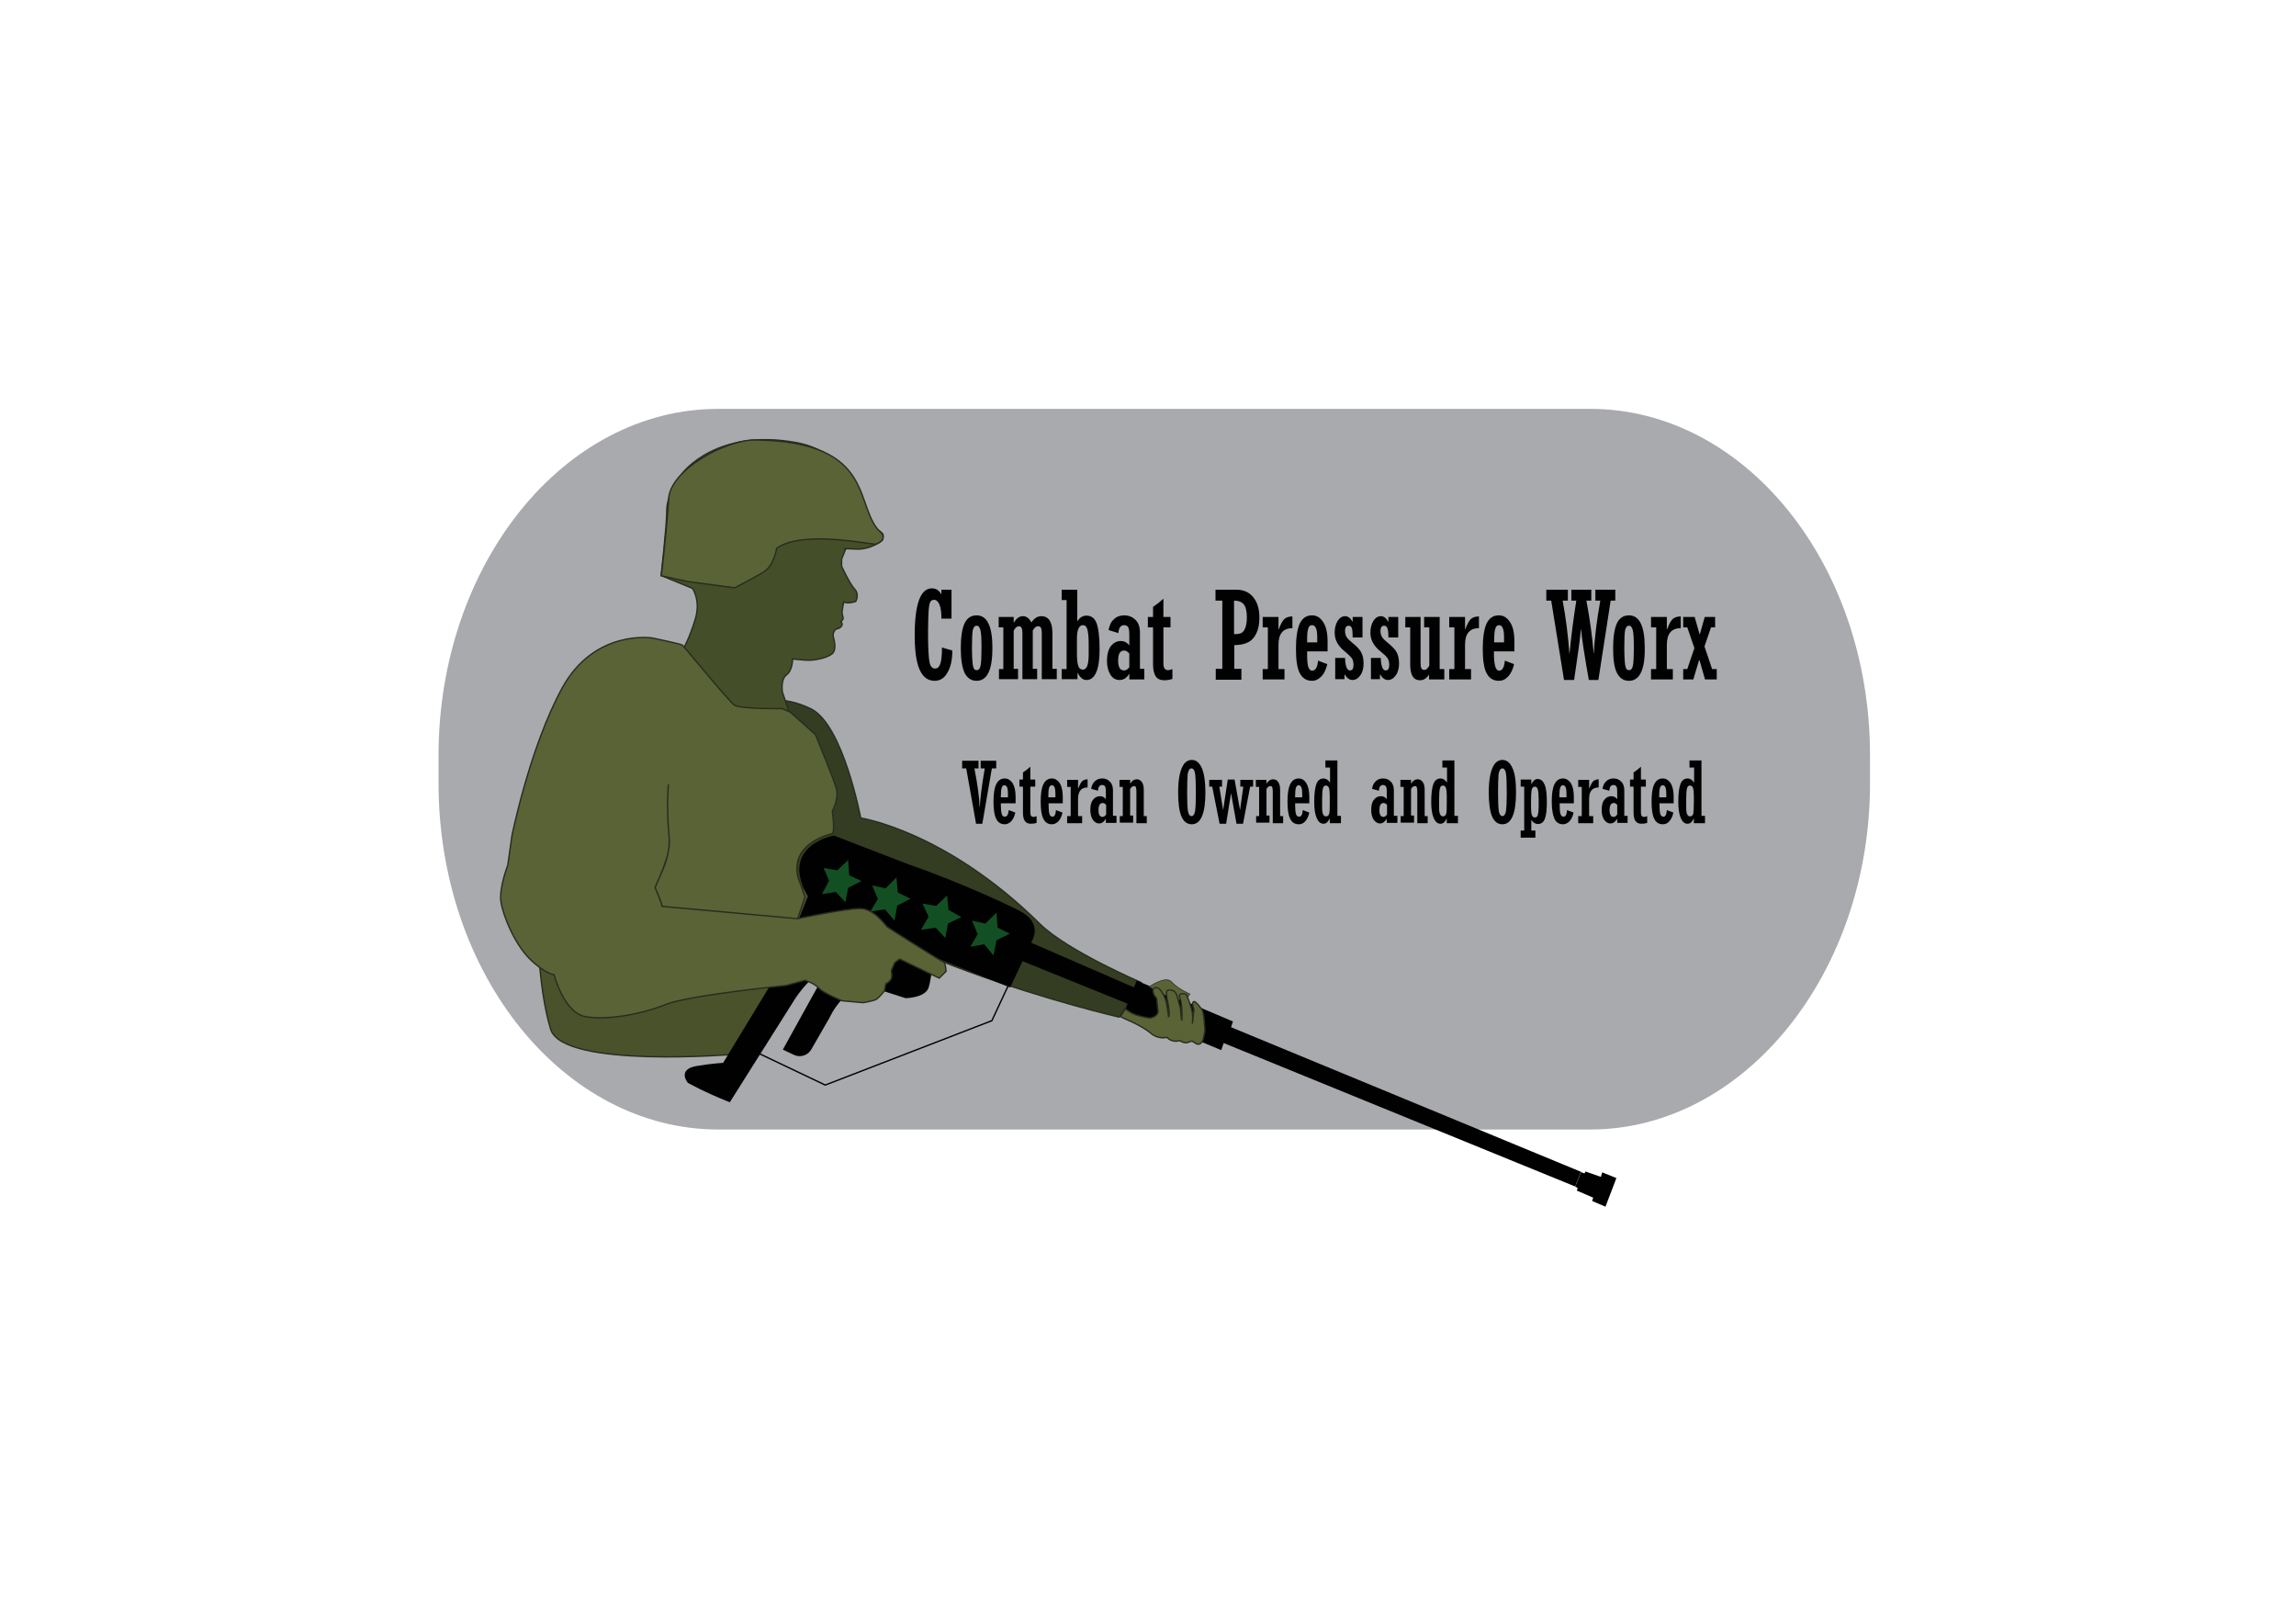 <?xml version="1.0" encoding="utf-8"?>
<!-- Generator: Adobe Illustrator 26.0.3, SVG Export Plug-In . SVG Version: 6.00 Build 0)  -->
<svg version="1.1" id="Layer_1" xmlns="http://www.w3.org/2000/svg" xmlns:xlink="http://www.w3.org/1999/xlink" x="0px" y="0px"
	 viewBox="0 0 841.9 595.3" style="enable-background:new 0 0 841.9 595.3;" xml:space="preserve">
<style type="text/css">
	.st0{fill:#A8AAAD;}
	.st1{fill:#49522B;stroke:#282C20;stroke-width:0.5;stroke-miterlimit:10;}
	.st2{fill:#343D21;stroke:#282C20;stroke-width:0.5;stroke-miterlimit:10;}
	.st3{fill:none;}
	.st4{enable-background:new    ;}
	.st5{fill:#010101;}
	.st6{fill:#010101;stroke:#010101;stroke-width:0.5;stroke-miterlimit:10;}
	.st7{fill:none;stroke:#010101;stroke-width:0.5;stroke-miterlimit:10;}
	.st8{opacity:0.46;fill:#26AC4A;enable-background:new    ;}
	.st9{fill:#444E28;stroke:#282C20;stroke-width:0.5;stroke-miterlimit:10;}
	.st10{fill:#5A6336;stroke:#282C20;stroke-width:0.5;stroke-miterlimit:10;}
	.st11{fill:#5A6336;stroke:#282C20;stroke-width:0.25;stroke-miterlimit:10;}
</style>
<path class="st0" d="M583.1,414.1H263.4c-56.4,0-102.6-56.5-102.6-127.1v-10c0-69.8,45.7-127.1,102.6-127.1h319.7
	c56.4,0,102.6,56.5,102.6,127.1v10C685.8,356.9,639.5,414.1,583.1,414.1z"/>
<path class="st1" d="M198.6,280c0,0-5.9,67,3.3,97.3c4.4,14.6,67.9,9.2,67.9,9.2s35.1-53.9,32-85.4s-80.3-45.2-80.3-45.2
	S205.5,261.5,198.6,280z"/>
<path class="st2" d="M315.6,299.9c0,0,31.2,4.7,65.8,38.9c9.8,9.7,37,21.4,37,21.4l-8,12.7c0,0-103.3-23.7-130.7-62
	s-20.5-42.3-20.5-42.3s16-19.6,38.2-8.7C309.2,265.8,315.6,299.9,315.6,299.9z"/>
<polygon class="st3" points="278.6,244.7 693,244.7 693.4,292 279.1,292 "/>
<g class="st4">
	<path class="st5" d="M345.4,237.4l3.8,1.1c0,3.4-0.6,6.1-1.8,8.1c-1.1,2-2.7,3-4.7,3c-2.5,0-4.3-1.4-5.5-4.1
		c-1.2-2.7-1.8-6.9-1.8-12.5c0-11.5,2.1-17.3,6.3-17.3c1.5,0,2.6,0.7,3.4,2.1h0.1v-1.6h3.7v10.6h-3.7c0-2.2-0.2-3.9-0.7-5.1
		c-0.5-1.2-1.2-1.8-2-1.8c-0.7,0-1.1,0.3-1.4,0.8c-0.3,0.6-0.5,1.7-0.6,3.4c-0.1,1.7-0.2,4.4-0.2,8.2c0,5.2,0.2,8.6,0.5,10.3
		c0.3,1.7,1,2.5,2.1,2.5c0.9,0,1.5-0.6,1.9-1.8C345.2,242.2,345.4,240.2,345.4,237.4z"/>
	<path class="st5" d="M358.1,249.6c-2,0-3.4-1-4.4-2.9c-0.9-2-1.4-5-1.4-9.1c0-4.1,0.5-7.2,1.4-9.1c0.9-1.9,2.4-2.9,4.4-2.9
		c3.9,0,5.8,4,5.8,12C363.9,245.6,362,249.6,358.1,249.6z M358.1,229.4c-0.7,0-1.1,0.5-1.4,1.6c-0.2,1.1-0.3,3.2-0.3,6.5
		c0,2.4,0.1,4.2,0.2,5.3c0.1,1.2,0.3,1.9,0.5,2.3c0.2,0.4,0.6,0.6,1,0.6c0.8,0,1.3-0.6,1.5-1.9c0.2-1.2,0.3-3.4,0.3-6.3
		c0-3.3-0.1-5.4-0.4-6.5S358.8,229.4,358.1,229.4z"/>
	<path class="st5" d="M366.3,249.1v-3.8h1.6V230h-1.7v-3.8h5.5v2h0.1c0.9-1.5,2-2.3,3.3-2.3c1.3,0,2.3,0.8,3.1,2.3
		c1-1.5,2.2-2.3,3.6-2.3c2.7,0,4.1,2.1,4.1,6.2v13.1h1.6v3.8H382v-16.8c0-1-0.1-1.6-0.3-2c-0.2-0.4-0.5-0.6-1-0.6
		c-0.5,0-1,0.2-1.4,0.7c-0.4,0.5-0.6,0.8-0.6,0.9v14h1.6v3.8h-5.4v-16.8c0-0.9-0.1-1.6-0.3-2c-0.2-0.4-0.5-0.6-1-0.6
		c-0.7,0-1.3,0.5-1.9,1.6v14h1.6v3.8H366.3z"/>
	<path class="st5" d="M389.3,249.1v-3.8h1.8V220h-1.8v-3.8h5.7v11.5h0.1c0.9-1.4,2-2,3.3-2c1.7,0,3,0.9,3.7,2.8s1.1,5.1,1.1,9.5
		c0,3.7-0.4,6.5-1.2,8.4c-0.8,1.9-2,2.9-3.6,2.9c-1.3,0-2.4-0.9-3.2-2.6h-0.1v2.3H389.3z M394.9,234v6c0,1.9,0.2,3.3,0.5,4.2
		s0.9,1.3,1.7,1.3c0.7,0,1.2-0.5,1.6-1.4c0.3-0.9,0.5-2.3,0.5-4.2v-3.9c0-2.5-0.2-4.3-0.5-5.3c-0.3-1-0.8-1.5-1.6-1.5
		C395.7,229.2,394.9,230.8,394.9,234z"/>
	<path class="st5" d="M419.6,245.3v3.8h-5.5v-2H414c-0.9,1.5-2,2.2-3.5,2.2c-1.3,0-2.5-0.6-3.3-1.9s-1.3-3-1.3-5.1
		c0-2.3,0.5-4.1,1.4-5.4c1-1.2,2.2-1.9,3.7-1.9c1.2,0,2.2,0.5,3.1,1.6v-3.9c0-1.5-0.2-2.5-0.5-2.9s-0.8-0.6-1.4-0.6
		c-1.3,0-2,1-2.1,2.9l-3.6-1.1c0.3-1.7,0.9-3.1,2-4c1-1,2.3-1.4,3.8-1.4c1.6,0,3,0.6,4.1,1.7c1.1,1.1,1.6,2.7,1.6,4.6v13.3H419.6z
		 M414.1,244.6v-5c-0.6-0.7-1.2-1.1-1.9-1.1c-1.5,0-2.2,1.2-2.2,3.7c0,2.4,0.7,3.6,2.2,3.6C412.9,245.8,413.5,245.4,414.1,244.6z"/>
	<path class="st5" d="M426.6,230v13.4c0,1.5,0.6,2.3,1.7,2.3c0.4,0,0.9-0.1,1.6-0.4v3.6c-0.9,0.3-1.9,0.5-3,0.5
		c-1.4,0-2.5-0.5-3.1-1.4c-0.6-0.9-1-2.4-1-4.5V230h-1.9v-3.8h1.9v-3.7c1.3-0.9,2.6-1.9,3.8-3v6.7h2.6v3.8H426.6z"/>
	<path class="st5" d="M448.2,245.1v-24.9h-2.5v-4h7.6c2.7,0,4.7,0.9,6.2,2.7c1.5,1.8,2.3,4.3,2.3,7.5c0,3.1-0.7,5.6-2.1,7.4
		c-1.4,1.8-3.8,2.7-7.1,2.7v8.7h2.6v4h-9.4v-4H448.2z M452.5,220.2v12.3c1,0,1.8-0.1,2.4-0.3c0.6-0.2,1.2-0.8,1.6-1.7
		c0.4-0.9,0.7-2.2,0.7-4.1c0-2.4-0.4-4-1.2-4.9C455.2,220.6,454.1,220.2,452.5,220.2z"/>
	<path class="st5" d="M463,249.1v-3.8h1.9V230H463v-3.8h5.8v4.5h0.1c0.7-1.9,1.4-3.2,2.1-3.8c0.7-0.6,1.7-0.9,2.9-0.9v4.3
		c-3.4,0-5.1,2-5.1,6.1v8.9h2.2v3.8H463z"/>
	<path class="st5" d="M483.3,242.2l3.4,1.3c-0.5,2-1.2,3.5-2.2,4.5s-2.1,1.6-3.4,1.6c-2,0-3.5-0.9-4.5-2.8c-1-1.9-1.4-4.9-1.4-9
		c0-4.1,0.5-7.2,1.4-9.2c1-2,2.4-3,4.5-3c1.7,0,3,0.8,4.1,2.5c1.1,1.6,1.6,4,1.6,7.2v3.5h-7.5v1c0,2.1,0.1,3.6,0.4,4.6
		c0.3,1,0.8,1.5,1.5,1.5C482.4,245.8,483.1,244.6,483.3,242.2z M479.3,235.5h3.7v-2c0-2.8-0.6-4.3-1.9-4.3c-0.7,0-1.2,0.4-1.4,1.3
		c-0.3,0.8-0.4,2.2-0.4,4V235.5z"/>
	<path class="st5" d="M489.6,249.1v-7.9h3.6c0.1,3,0.7,4.6,1.8,4.6c0.9,0,1.3-0.7,1.3-2c0-1.1-0.2-2-0.7-2.6s-1.2-1.3-2.4-2.3
		c-1.4-1.1-2.3-2.2-2.9-3.3c-0.6-1.1-0.9-2.3-0.9-3.7c0-1.7,0.4-3.1,1.1-4.3c0.7-1.1,1.7-1.7,2.7-1.7c1.1,0,2,0.7,2.7,2h0.1v-1.7
		h3.6v7.5h-3.6c0-1.7-0.1-2.8-0.3-3.4c-0.2-0.6-0.6-0.9-1.2-0.9c-0.8,0-1.3,0.6-1.3,1.9c0,0.9,0.2,1.7,0.6,2.3
		c0.4,0.6,1.1,1.3,2.1,2.1c1.5,1.2,2.6,2.3,3.2,3.4s0.9,2.5,0.9,4.2c0,1.7-0.4,3.2-1.2,4.3c-0.8,1.1-1.7,1.7-2.9,1.7
		c-1.1,0-2-0.7-2.8-2h-0.1v1.7H489.6z"/>
	<path class="st5" d="M502.7,249.1v-7.9h3.6c0.1,3,0.7,4.6,1.8,4.6c0.9,0,1.3-0.7,1.3-2c0-1.1-0.2-2-0.7-2.6
		c-0.4-0.6-1.2-1.3-2.4-2.3c-1.4-1.1-2.3-2.2-2.9-3.3c-0.6-1.1-0.9-2.3-0.9-3.7c0-1.7,0.4-3.1,1.1-4.3c0.7-1.1,1.7-1.7,2.7-1.7
		c1.1,0,2,0.7,2.7,2h0.1v-1.7h3.6v7.5h-3.6c0-1.7-0.1-2.8-0.4-3.4c-0.2-0.6-0.6-0.9-1.2-0.9c-0.8,0-1.3,0.6-1.3,1.9
		c0,0.9,0.2,1.7,0.6,2.3s1.1,1.3,2.1,2.1c1.5,1.2,2.6,2.3,3.2,3.4s0.9,2.5,0.9,4.2c0,1.7-0.4,3.2-1.2,4.3c-0.8,1.1-1.7,1.7-2.9,1.7
		c-1.1,0-2-0.7-2.8-2h-0.1v1.7H502.7z"/>
	<path class="st5" d="M527.9,226.2v19.1h1.7v3.8h-5.6v-1.8H524c-0.9,1.4-2,2.1-3.3,2.1c-2.4,0-3.6-1.9-3.6-5.7V230h-1.8v-3.8h5.6
		v16.9c0,0.9,0.1,1.6,0.3,1.9c0.2,0.4,0.5,0.6,1,0.6c0.5,0,1-0.2,1.3-0.7c0.4-0.5,0.6-0.8,0.6-0.9V230h-1.9v-3.8H527.9z"/>
	<path class="st5" d="M531.4,249.1v-3.8h1.9V230h-1.9v-3.8h5.8v4.5h0.1c0.7-1.9,1.4-3.2,2.1-3.8c0.7-0.6,1.7-0.9,2.9-0.9v4.3
		c-3.4,0-5.1,2-5.1,6.1v8.9h2.2v3.8H531.4z"/>
	<path class="st5" d="M551.8,242.2l3.4,1.3c-0.5,2-1.2,3.5-2.2,4.5c-1,1.1-2.1,1.6-3.4,1.6c-2,0-3.5-0.9-4.5-2.8
		c-1-1.9-1.4-4.9-1.4-9c0-4.1,0.5-7.2,1.4-9.2c1-2,2.4-3,4.5-3c1.7,0,3,0.8,4.1,2.5c1.1,1.6,1.6,4,1.6,7.2v3.5h-7.5v1
		c0,2.1,0.2,3.6,0.5,4.6c0.3,1,0.8,1.5,1.5,1.5C550.9,245.8,551.6,244.6,551.8,242.2z M547.8,235.5h3.7v-2c0-2.8-0.6-4.3-1.8-4.3
		c-0.7,0-1.2,0.4-1.4,1.3c-0.3,0.8-0.4,2.2-0.4,4V235.5z"/>
	<path class="st5" d="M573.5,249.3l-4.7-29.1H567v-4h7.9v4H573c1.2,6.5,2,13,2.5,19.7c0.6-6.7,1.5-13.3,2.5-19.7h-1.8v-4h7.3v4h-1.8
		c1.3,6.9,2.2,13.5,2.7,19.7c0.3-5.9,1.1-12.5,2.4-19.7h-1.8v-4h7.3v4h-1.7l-4.5,29.1h-3.5c-1.5-8.4-2.5-14.7-2.9-18.9
		c-0.2,3.1-1.1,9.4-2.5,18.9H573.5z"/>
	<path class="st5" d="M597.3,249.6c-2,0-3.4-1-4.4-2.9s-1.4-5-1.4-9.1c0-4.1,0.5-7.2,1.4-9.1c0.9-1.9,2.4-2.9,4.4-2.9
		c3.9,0,5.8,4,5.8,12C603.2,245.6,601.2,249.6,597.3,249.6z M597.3,229.4c-0.7,0-1.1,0.5-1.4,1.6c-0.2,1.1-0.3,3.2-0.3,6.5
		c0,2.4,0.1,4.2,0.2,5.3c0.1,1.2,0.3,1.9,0.5,2.3c0.2,0.4,0.6,0.6,1,0.6c0.8,0,1.3-0.6,1.5-1.9c0.2-1.2,0.3-3.4,0.3-6.3
		c0-3.3-0.1-5.4-0.4-6.5S598,229.4,597.3,229.4z"/>
	<path class="st5" d="M605.4,249.1v-3.8h1.9V230h-1.9v-3.8h5.8v4.5h0.1c0.7-1.9,1.4-3.2,2.1-3.8c0.7-0.6,1.7-0.9,2.9-0.9v4.3
		c-3.4,0-5.1,2-5.1,6.1v8.9h2.2v3.8H605.4z"/>
	<path class="st5" d="M617.2,249.1v-3.8h1.5l2.6-7.7l-2.6-7.6h-1.5v-3.8h4.2l1.8,6.3h0.1l1.8-6.3h3.8v3.8h-1.5l-2.4,7l2.8,8.3h1.7
		v3.8h-4.3l-2-7H623l-2.1,7H617.2z"/>
</g>
<g class="st4">
	<path class="st5" d="M357.9,302l-3.6-20.3h-1.5v-2.8h6v2.8h-1.5c1.2,6.1,1.8,10.8,1.9,14.1h0.1c0.1-3,0.7-7.7,1.8-14.1h-1.5v-2.8
		h5.7v2.8h-1.6l-3.5,20.3H357.9z"/>
	<path class="st5" d="M369.9,297l2.4,0.9c-0.3,1.4-0.8,2.4-1.5,3.2c-0.7,0.7-1.5,1.1-2.4,1.1c-1.4,0-2.5-0.7-3.1-2
		c-0.7-1.3-1-3.4-1-6.3c0-2.9,0.3-5,1-6.4c0.7-1.4,1.7-2.1,3.1-2.1c1.2,0,2.1,0.6,2.9,1.7c0.7,1.2,1.1,2.8,1.1,5v2.4H367v0.7
		c0,1.4,0.1,2.5,0.3,3.2c0.2,0.7,0.6,1,1.1,1C369.2,299.5,369.7,298.7,369.9,297z M367,292.3h2.6v-1.4c0-2-0.4-3-1.3-3
		c-0.5,0-0.8,0.3-1,0.9s-0.3,1.5-0.3,2.8V292.3z"/>
	<path class="st5" d="M377.8,288.5v9.4c0,1.1,0.4,1.6,1.2,1.6c0.3,0,0.7-0.1,1.1-0.3v2.5c-0.6,0.2-1.3,0.3-2.1,0.3
		c-1,0-1.7-0.3-2.2-1c-0.5-0.7-0.7-1.7-0.7-3.2v-9.4h-1.3v-2.6h1.3v-2.6c0.9-0.6,1.8-1.3,2.7-2.1v4.7h1.8v2.6H377.8z"/>
	<path class="st5" d="M387.2,297l2.4,0.9c-0.3,1.4-0.8,2.4-1.5,3.2c-0.7,0.7-1.5,1.1-2.4,1.1c-1.4,0-2.5-0.7-3.1-2
		c-0.7-1.3-1-3.4-1-6.3c0-2.9,0.3-5,1-6.4c0.7-1.4,1.7-2.1,3.1-2.1c1.2,0,2.1,0.6,2.9,1.7c0.7,1.2,1.1,2.8,1.1,5v2.4h-5.2v0.7
		c0,1.4,0.1,2.5,0.3,3.2c0.2,0.7,0.6,1,1.1,1C386.6,299.5,387.1,298.7,387.2,297z M384.4,292.3h2.6v-1.4c0-2-0.4-3-1.3-3
		c-0.5,0-0.8,0.3-1,0.9s-0.3,1.5-0.3,2.8V292.3z"/>
	<path class="st5" d="M391.3,301.8v-2.6h1.3v-10.7h-1.3v-2.6h4v3.1h0.1c0.5-1.3,1-2.2,1.4-2.6c0.5-0.4,1.2-0.7,2-0.7v3
		c-2.4,0-3.5,1.4-3.5,4.3v6.2h1.5v2.6H391.3z"/>
	<path class="st5" d="M409.4,299.1v2.6h-3.9v-1.4h-0.1c-0.6,1-1.4,1.6-2.4,1.6c-0.9,0-1.7-0.5-2.3-1.4c-0.6-0.9-0.9-2.1-0.9-3.6
		c0-1.6,0.3-2.9,1-3.7c0.7-0.9,1.5-1.3,2.6-1.3c0.8,0,1.6,0.4,2.1,1.1v-2.8c0-1.1-0.1-1.7-0.4-2c-0.2-0.3-0.6-0.4-1-0.4
		c-0.9,0-1.4,0.7-1.5,2.1l-2.5-0.7c0.2-1.2,0.6-2.1,1.4-2.8c0.7-0.7,1.6-1,2.7-1c1.1,0,2.1,0.4,2.8,1.2c0.8,0.8,1.1,1.9,1.1,3.2v9.3
		H409.4z M405.6,298.6v-3.5c-0.4-0.5-0.8-0.7-1.3-0.7c-1,0-1.5,0.9-1.5,2.6c0,1.7,0.5,2.5,1.5,2.5
		C404.7,299.5,405.2,299.2,405.6,298.6z"/>
	<path class="st5" d="M410.6,301.8v-2.6h1.1v-10.7h-1.2v-2.6h3.9v1.3h0.1c0.6-1,1.4-1.5,2.3-1.5c0.8,0,1.4,0.3,1.9,1
		c0.5,0.7,0.7,1.7,0.7,2.9v9.6h1.1v2.6h-3.8V290c0-0.6-0.1-1.1-0.2-1.4c-0.1-0.3-0.3-0.4-0.7-0.4c-0.4,0-0.7,0.2-1,0.5
		c-0.3,0.3-0.4,0.6-0.4,0.6v9.7h1.1v2.6H410.6z"/>
	<path class="st5" d="M442,290.5c0,7.8-1.7,11.7-5,11.7c-1.7,0-3-1-3.8-2.9s-1.2-4.9-1.2-8.8c0-2.6,0.2-4.8,0.6-6.6s1-3.1,1.7-4
		c0.8-0.9,1.7-1.3,2.7-1.3c1.6,0,2.8,1,3.7,3C441.5,283.5,442,286.5,442,290.5z M435.3,290.6c0,3.3,0.1,5.6,0.3,6.8
		c0.2,1.2,0.7,1.8,1.3,1.8c0.6,0,1.1-0.6,1.3-1.8c0.2-1.2,0.3-3.4,0.3-6.7c0-3.6-0.1-6-0.3-7.2c-0.2-1.2-0.7-1.8-1.3-1.8
		c-0.7,0-1.1,0.7-1.4,2C435.4,284.9,435.3,287.2,435.3,290.6z"/>
	<path class="st5" d="M447.2,302l-2.7-13.6h-1.1v-2.5h4.7v2.5h-1l1.4,8.6l1.7-11.2h2.5l2,11.2l1.2-8.6h-1.1v-2.5h4.7v2.5h-1.1
		l-2.6,13.6h-2.4l-2-11.2l-1.8,11.2H447.2z"/>
	<path class="st5" d="M460.6,301.8v-2.6h1.1v-10.7h-1.2v-2.6h3.9v1.3h0.1c0.6-1,1.4-1.5,2.3-1.5c0.8,0,1.4,0.3,1.9,1
		c0.5,0.7,0.7,1.7,0.7,2.9v9.6h1.1v2.6h-3.8V290c0-0.6-0.1-1.1-0.2-1.4c-0.1-0.3-0.3-0.4-0.7-0.4c-0.4,0-0.7,0.2-1,0.5
		c-0.3,0.3-0.4,0.6-0.4,0.6v9.7h1.1v2.6H460.6z"/>
	<path class="st5" d="M477.7,297l2.4,0.9c-0.3,1.4-0.8,2.4-1.5,3.2s-1.5,1.1-2.4,1.1c-1.4,0-2.5-0.7-3.1-2c-0.7-1.3-1-3.4-1-6.3
		c0-2.9,0.3-5,1-6.4c0.7-1.4,1.7-2.1,3.1-2.1c1.2,0,2.1,0.6,2.8,1.7c0.7,1.2,1.1,2.8,1.1,5v2.4h-5.2v0.7c0,1.4,0.1,2.5,0.3,3.2
		c0.2,0.7,0.6,1,1.1,1C477.1,299.5,477.6,298.7,477.7,297z M474.9,292.3h2.6v-1.4c0-2-0.4-3-1.3-3c-0.5,0-0.8,0.3-1,0.9
		c-0.2,0.6-0.3,1.5-0.3,2.8V292.3z"/>
	<path class="st5" d="M491.6,301.8h-4v-1.6h-0.1c-0.3,0.6-0.6,1-0.9,1.3c-0.3,0.3-0.8,0.5-1.3,0.5c-1.1,0-1.9-0.7-2.5-2.1
		c-0.6-1.4-0.9-3.3-0.9-5.9c0-3.1,0.3-5.3,0.8-6.6c0.5-1.3,1.4-2,2.6-2c0.9,0,1.7,0.5,2.3,1.4h0.1v-5.4h-1.7v-2.6h4.4v20.3h1.3
		V301.8z M487.6,294.2v-2.5c0-1.3-0.1-2.2-0.3-2.8c-0.2-0.6-0.6-0.9-1.1-0.9c-0.6,0-0.9,0.3-1.1,1c-0.2,0.7-0.3,1.9-0.3,3.7v3.6
		c0,2,0.5,3,1.4,3c0.6,0,1-0.3,1.2-1S487.6,296.3,487.6,294.2z"/>
	<path class="st5" d="M512.4,299.1v2.6h-3.9v-1.4h-0.1c-0.6,1-1.4,1.6-2.4,1.6c-0.9,0-1.7-0.5-2.3-1.4c-0.6-0.9-0.9-2.1-0.9-3.6
		c0-1.6,0.3-2.9,1-3.7c0.7-0.9,1.5-1.3,2.6-1.3c0.8,0,1.6,0.4,2.1,1.1v-2.8c0-1.1-0.1-1.7-0.4-2s-0.6-0.4-1-0.4
		c-0.9,0-1.4,0.7-1.5,2.1l-2.5-0.7c0.2-1.2,0.6-2.1,1.4-2.8c0.7-0.7,1.6-1,2.7-1c1.1,0,2.1,0.4,2.8,1.2c0.8,0.8,1.1,1.9,1.1,3.2v9.3
		H512.4z M508.6,298.6v-3.5c-0.4-0.5-0.8-0.7-1.3-0.7c-1,0-1.5,0.9-1.5,2.6c0,1.7,0.5,2.5,1.5,2.5
		C507.7,299.5,508.2,299.2,508.6,298.6z"/>
	<path class="st5" d="M513.6,301.8v-2.6h1.1v-10.7h-1.2v-2.6h3.9v1.3h0.1c0.6-1,1.4-1.5,2.3-1.5c0.8,0,1.4,0.3,1.9,1
		c0.5,0.7,0.7,1.7,0.7,2.9v9.6h1.1v2.6h-3.8V290c0-0.6-0.1-1.1-0.2-1.4c-0.1-0.3-0.3-0.4-0.7-0.4c-0.4,0-0.7,0.2-1,0.5
		c-0.3,0.3-0.4,0.6-0.4,0.6v9.7h1.1v2.6H513.6z"/>
	<path class="st5" d="M534.5,301.8h-4v-1.6h-0.1c-0.3,0.6-0.6,1-0.9,1.3c-0.3,0.3-0.8,0.5-1.3,0.5c-1.1,0-1.9-0.7-2.5-2.1
		c-0.6-1.4-0.9-3.3-0.9-5.9c0-3.1,0.3-5.3,0.8-6.6c0.5-1.3,1.4-2,2.6-2c0.9,0,1.7,0.5,2.3,1.4h0.1v-5.4h-1.7v-2.6h4.4v20.3h1.3
		V301.8z M530.5,294.2v-2.5c0-1.3-0.1-2.2-0.3-2.8c-0.2-0.6-0.6-0.9-1.1-0.9c-0.6,0-0.9,0.3-1.1,1c-0.2,0.7-0.3,1.9-0.3,3.7v3.6
		c0,2,0.5,3,1.4,3c0.6,0,1-0.3,1.2-1S530.5,296.3,530.5,294.2z"/>
	<path class="st5" d="M555.9,290.5c0,7.8-1.7,11.7-5,11.7c-1.7,0-3-1-3.8-2.9s-1.2-4.9-1.2-8.8c0-2.6,0.2-4.8,0.6-6.6s1-3.1,1.7-4
		c0.8-0.9,1.7-1.3,2.7-1.3c1.6,0,2.8,1,3.7,3C555.5,283.5,555.9,286.5,555.9,290.5z M549.3,290.6c0,3.3,0.1,5.6,0.3,6.8
		c0.2,1.2,0.7,1.8,1.3,1.8c0.6,0,1.1-0.6,1.3-1.8c0.2-1.2,0.3-3.4,0.3-6.7c0-3.6-0.1-6-0.3-7.2c-0.2-1.2-0.7-1.8-1.3-1.8
		c-0.7,0-1.1,0.7-1.4,2C549.4,284.9,549.3,287.2,549.3,290.6z"/>
	<path class="st5" d="M557.5,285.8h4v1.6h0.1c0.6-1.2,1.3-1.8,2.2-1.8c1.2,0,2,0.7,2.6,2.1c0.6,1.4,0.8,3.6,0.8,6.5
		c0,2.6-0.2,4.5-0.7,5.9c-0.5,1.4-1.4,2-2.6,2c-0.9,0-1.7-0.5-2.3-1.4h-0.1v3.8h1.5v2.6h-5.4v-2.6h1.3v-16.1h-1.3V285.8z
		 M561.4,293.4v2.5c0,1.3,0.1,2.3,0.3,2.9c0.2,0.6,0.6,0.9,1.1,0.9c0.6,0,1-0.3,1.1-1c0.2-0.7,0.3-1.7,0.3-3.1v-2.2
		c0-1.9-0.1-3.2-0.3-3.9c-0.2-0.8-0.6-1.1-1.1-1.1c-0.6,0-1,0.4-1.2,1.3C561.5,290.4,561.4,291.7,561.4,293.4z"/>
	<path class="st5" d="M574.6,297l2.4,0.9c-0.3,1.4-0.8,2.4-1.5,3.2c-0.7,0.7-1.5,1.1-2.4,1.1c-1.4,0-2.5-0.7-3.1-2s-1-3.4-1-6.3
		c0-2.9,0.3-5,1-6.4c0.7-1.4,1.7-2.1,3.1-2.1c1.2,0,2.1,0.6,2.9,1.7c0.7,1.2,1.1,2.8,1.1,5v2.4h-5.2v0.7c0,1.4,0.1,2.5,0.3,3.2
		c0.2,0.7,0.6,1,1.1,1C574,299.5,574.5,298.7,574.6,297z M571.8,292.3h2.6v-1.4c0-2-0.4-3-1.3-3c-0.5,0-0.8,0.3-1,0.9
		c-0.2,0.6-0.3,1.5-0.3,2.8V292.3z"/>
	<path class="st5" d="M578.7,301.8v-2.6h1.3v-10.7h-1.3v-2.6h4v3.1h0.1c0.5-1.3,1-2.2,1.4-2.6c0.5-0.4,1.2-0.7,2-0.7v3
		c-2.4,0-3.5,1.4-3.5,4.3v6.2h1.5v2.6H578.7z"/>
	<path class="st5" d="M596.8,299.1v2.6H593v-1.4h-0.1c-0.6,1-1.4,1.6-2.4,1.6c-0.9,0-1.7-0.5-2.3-1.4c-0.6-0.9-0.9-2.1-0.9-3.6
		c0-1.6,0.3-2.9,1-3.7c0.7-0.9,1.5-1.3,2.6-1.3c0.8,0,1.6,0.4,2.1,1.1v-2.8c0-1.1-0.1-1.7-0.4-2s-0.6-0.4-1-0.4
		c-0.9,0-1.4,0.7-1.5,2.1l-2.5-0.7c0.2-1.2,0.6-2.1,1.4-2.8c0.7-0.7,1.6-1,2.7-1c1.1,0,2.1,0.4,2.8,1.2c0.8,0.8,1.1,1.9,1.1,3.2v9.3
		H596.8z M593,298.6v-3.5c-0.4-0.5-0.8-0.7-1.3-0.7c-1,0-1.5,0.9-1.5,2.6c0,1.7,0.5,2.5,1.5,2.5C592.1,299.5,592.6,299.2,593,298.6z
		"/>
	<path class="st5" d="M601.7,288.5v9.4c0,1.1,0.4,1.6,1.2,1.6c0.3,0,0.7-0.1,1.1-0.3v2.5c-0.6,0.2-1.3,0.3-2.1,0.3
		c-1,0-1.7-0.3-2.2-1s-0.7-1.7-0.7-3.2v-9.4h-1.3v-2.6h1.3v-2.6c0.9-0.6,1.8-1.3,2.7-2.1v4.7h1.8v2.6H601.7z"/>
	<path class="st5" d="M611.2,297l2.4,0.9c-0.3,1.4-0.8,2.4-1.5,3.2s-1.5,1.1-2.4,1.1c-1.4,0-2.5-0.7-3.1-2c-0.7-1.3-1-3.4-1-6.3
		c0-2.9,0.3-5,1-6.4c0.7-1.4,1.7-2.1,3.1-2.1c1.2,0,2.1,0.6,2.9,1.7c0.7,1.2,1.1,2.8,1.1,5v2.4h-5.2v0.7c0,1.4,0.1,2.5,0.3,3.2
		c0.2,0.7,0.6,1,1.1,1C610.6,299.5,611.1,298.7,611.2,297z M608.4,292.3h2.6v-1.4c0-2-0.4-3-1.3-3c-0.5,0-0.8,0.3-1,0.9
		c-0.2,0.6-0.3,1.5-0.3,2.8V292.3z"/>
	<path class="st5" d="M625.1,301.8h-4v-1.6H621c-0.3,0.6-0.6,1-0.9,1.3c-0.3,0.3-0.8,0.5-1.3,0.5c-1.1,0-1.9-0.7-2.5-2.1
		c-0.6-1.4-0.9-3.3-0.9-5.9c0-3.1,0.3-5.3,0.8-6.6c0.5-1.3,1.4-2,2.6-2c0.9,0,1.7,0.5,2.3,1.4h0.1v-5.4h-1.7v-2.6h4.4v20.3h1.3
		V301.8z M621.1,294.2v-2.5c0-1.3-0.1-2.2-0.3-2.8c-0.2-0.6-0.6-0.9-1.1-0.9c-0.6,0-0.9,0.3-1.1,1c-0.2,0.7-0.3,1.9-0.3,3.7v3.6
		c0,2,0.5,3,1.4,3c0.6,0,1-0.3,1.2-1C621,297.7,621.1,296.3,621.1,294.2z"/>
</g>
<g>
	<polyline class="st5" points="577.6,435 448.7,382.4 447.8,385 412.5,370.3 413.5,368 374,352 377.6,345.4 415.8,362 416.8,359.5 
		452.1,374.5 451.4,376.6 579.7,429.6 	"/>
	<polyline class="st5" points="579.7,429.7 581,430.2 581.4,429.5 587.1,431.5 586.6,432.9 586.6,432.9 587.5,429.8 592.7,431.9 
		588.7,442.4 583.8,440.3 584.9,437 584.9,437 584.2,439.1 578.2,436.5 578.5,435.5 577.6,435.1 	"/>
	<g>
		<path class="st6" d="M285,357.5l-19.7,32.4c0,0-4.1,0.2-10,1.2c-6.7,1.2-2.9,5.7-2.9,5.7s6,3.4,15.1,7l23.1-36.6
			c0,0,5.2-9.2,13.9-13.4l-17.1,30.9l3.8,1.8c2.3,1.1,5.1,0.2,6.3-2.3l6.4-11.1c0,0,6.4-14.4,17.3-10.9s10.9,3.5,10.9,3.5
			s7.1-0.1,8.2-3.8s1.7-11.5,1.7-11.5l28.3,11.3l8.1-17.3c0,0,3.2-5.5-3.5-9.6c-1.6-1.1-21.4-10.6-41.9-17.7l-27.2-10.5
			c0,0-20,3.5-9.3,22L285,357.5z"/>
		<polyline class="st7" points="370.7,359.2 363.7,374.2 302.6,397.8 277.6,385.9 268.1,401 		"/>
	</g>
	<polygon class="st8" points="328,337.5 324.5,333.4 319.1,334.2 321.9,329.6 319.8,324.6 324.7,325.7 328.7,321.7 329.2,327.2 
		333.9,329.5 329,332 	"/>
	<polygon class="st8" points="346.6,343.9 343.1,340.1 337.7,340.9 340.5,336.1 338.3,331.3 343.3,332.1 347.3,328.3 347.8,333.6 
		352.5,336.2 347.6,338.6 	"/>
	<polygon class="st8" points="364.3,350.3 360.9,346.2 355.8,347.1 358.5,342.5 356.4,337.5 361.3,338.6 365.4,334.6 365.8,340.1 
		370.3,342.3 365.4,344.7 	"/>
	<polygon class="st8" points="310,330.8 306.5,327 301.4,327.8 304,322.9 302,318.2 307,319.1 311,315.3 311.4,320.9 315.9,323 
		311,325.5 	"/>
</g>
<path class="st9" d="M242.4,211c0,0,2.1-18.1,2.1-24.1s5.8-13.5,5.8-13.5s12.4-16.6,41.9-11.1c22,4.1,25.9,27.6,25.9,27.6l0.3,2.1
	c0,0,5.2,3,5.4,4c0.2,1.1-0.3,2.1-0.3,2.1s-4.2,3.6-9.9,3.2s-3.6,0.2-3.6,0.2l-1.4,3.5l0,2.6c0,0,3,6.5,4.8,8.4
	c1.8,1.9,0.4,4.5,0.4,4.5s-2.7,1-4.4,0.2c0,0-0.8,3.3-0.6,4.3c0.2,1,0.5,1.5,0.3,2c-0.3,0.6-0.8,1-0.8,1l0,0c0,0,0.9,0.5,0.3,1.5
	c-0.6,1-2,1.1-2,1.1s-1.5,1.1-1,3c0.5,1.9,0.9,4.3-0.1,5.7c-1,1.4-6.1,3.1-10.5,2.7c-4.4-0.4-4.4-0.4-4.4-0.4s0.1,4.1-2.2,5.8
	s-1.5,6.4-1.5,6.4l6,17.5l-30.5-14.8l-11.8-18.7c0,0,2.4-4.2,4.4-11c2-6.8-1.1-11.1-1.1-11.1L242.4,211z"/>
<path class="st10" d="M239.2,233.9c0,0-21.2-3.4-33.1,18.4c-11.9,21.8-18.4,54.2-18.4,54.2l-1.5,10.7c0,0-3.3,8.4-2.5,13.5
	c0.8,5.1,4.9,15.1,10.3,20.6c5.4,5.5,9.2,6.1,9.2,6.1s3.5,13.8,11.4,15.3c7.9,1.5,21.1-1,29.4-4.4c8.3-3.4,44.2-7,44.2-7l7-1.9
	c0,0,3.5,1.1,5.1,2.9c1.6,1.8,8.5,4.6,8.5,4.6l7.6,0.7c0,0,4.2-0.6,5.2-1.4s2.7-2.9,2.7-2.9l0.5-2.6c0,0,1.5-0.7,2-1.9
	c0.5-1.2,0-2.9,0-2.9l1.3-3l1.8-1.3l14.5,7l2.5-2.5c0,0-0.2-3.2-0.9-3.4c-0.8-0.2-20.2-12.5-20.7-12.9c-0.5-0.4-4.8-6.8-10-6.7
	c-5.3,0-22.8,3.7-22.8,3.7s-22.3-2-28.5-2.6c-6.7-0.6-21.2-1.9-21.2-1.9c-0.2-1.7-2.6-6.9-2.6-6.9c1.9-4.9,5.9-11.1,5.1-19.2
	c-1-9.6-0.2-18.7-0.2-18.7s-0.8,8.1,0.2,18.7c0.4,4.4,0.2,7.4-5.1,19.2c0,0,2.4,5.5,2.6,6.9l49.7,4.5l2.7-8l-2.1-5.8
	c0,0-5.8-12.4,12-17.4c1.2-0.3,0.1-8.2,0.1-8.2s2.5-4.7,1.5-8.2c-0.9-3.5-7.7-19.9-7.7-19.9l-9.2-8.2l-3-1.3c0,0-15.3,0.2-17.5-1.3
	s-18.6-21.7-19.1-22C249.8,236.1,239.2,233.9,239.2,233.9z"/>
<path class="st11" d="M421.4,361.8c0,0,6-4.3,8.2-1.8c2.3,2.6,6.8,4.5,6.7,4.4c0,0-0.7,2.3-5.1,2.2l-4.8-2.1L421.4,361.8z"/>
<path class="st10" d="M415.2,371.6c0,0,2.6,1.1,6.3,1.6c0.5,0.1,3.6-0.7,3.1-2.9c-0.2-1-0.4-4.1-0.5-4.3c-1.5-1.6-1.4-3.1-1.2-3.4
	c1.8-2,3.8,1.9,4.5,4c0.5,1.3,1.1,6.2,1.1,6.2s0.5-0.2,0-3.8c-0.2-1.3-1-4.5-0.7-5.4c0.2-0.8,1.3-0.7,1.6-0.6
	c0.8,0.2,1.8,0.3,2.4,2.8c0.2,0.9,1,3.7,1,3.7s0.3,3.5,0.5,4.5c0.1,0.5,0.3-3.5-0.2-6.5c-0.1-0.8-1-2.8-0.4-2.9c0,0,0.6-0.4,1-0.3
	c0.8,0.1,1.1-0.2,1.8,1.4c1.2,3.1,2,5.5,1.8,8.1c-0.3,4.4,0.5-3.7,0.5-3.7s-1.1-2.7,0-2.9c0.8-0.2,3.1,3.2,3.1,3.2s0.6,1.8,0.7,4.3
	c0,0.3,0.3,3.1,0.2,3.4c-0.5,2.6-0.6,2.9-0.8,3.4c-0.6,1.5-1.8,1.5-2.4,1.1c-0.5-0.3-1.4-0.9-1.6-0.9c-0.9,0.2-1.3,0.6-2.2,0.6
	c-1.4-0.1-2.2-0.8-2.2-0.8s-2.7,1-4.7-1.2c0,0-3,0.9-5.8-1.4c-4.2-3.6-11.5-5.9-11.2-6.3c0.5-0.7,1.7-2.7,1.7-2.7L415.2,371.6z"/>
<path class="st10" d="M323.4,195.6c0,0,0.7,1.1,0.3,2c-0.5,1.1-2.3,2-3.1,1.9c-7.6-1-27.2-4.5-35.8,1.5c0,0-1,6.5-4.9,8.8
	c-3.9,2.3-10.5,5.7-10.5,5.7l-17.3-2.3l-9.6-2.1c0,0,1.9-15.9,2.7-28.4c0.7-10.5,21.1-21.6,31.8-21.4
	C322.5,161.9,312.6,186.6,323.4,195.6z"/>
</svg>
